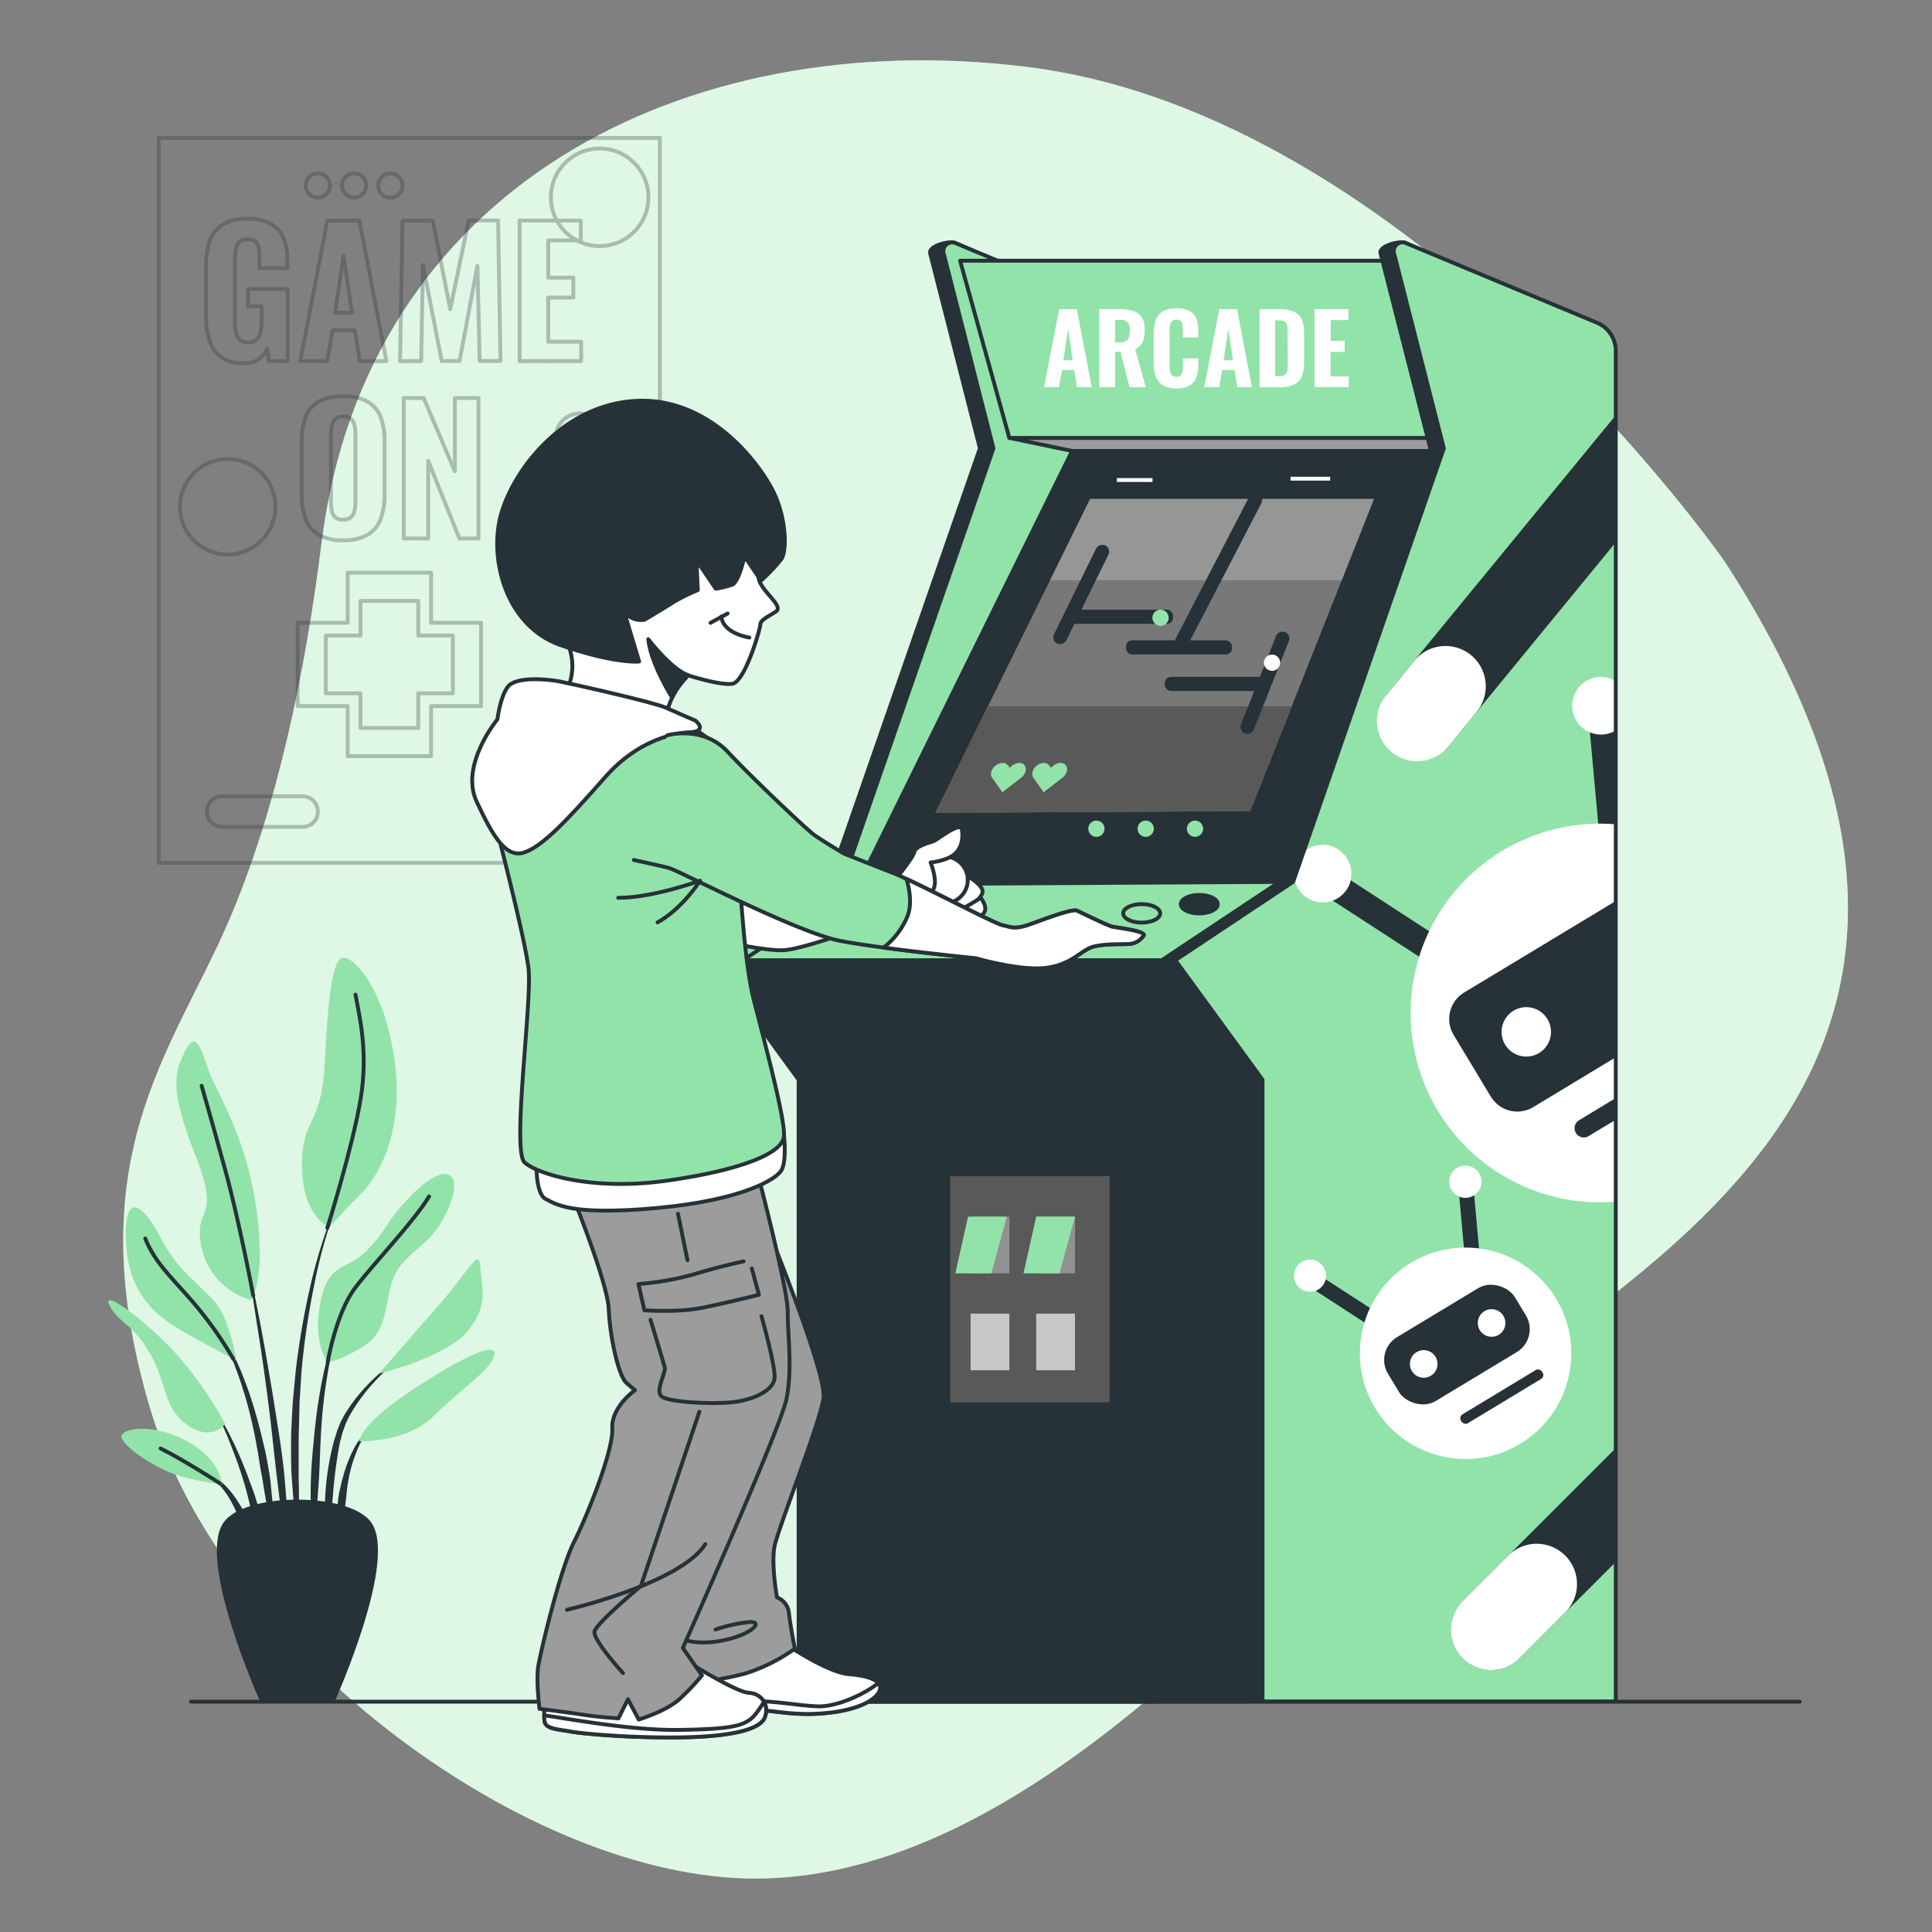 <svg xmlns="http://www.w3.org/2000/svg" viewBox="0 0 500 500"><rect x="0" y="0" width="500" height="500" fill="#808080" stroke="none"/><g id="background-simple"><path d="M446.33,145.29s-80.4-115.75-180.78-128C176.94,6.41,94.69,48.79,83.24,140.35,79.16,173,71.9,209.07,59,238.83,44.53,272.21,19.84,300,38.75,364.17s98.77,122.12,156.82,122,112.58-52.89,157.57-100.88S541.4,292.17,446.33,145.29Z" style="fill:#92E3A9"></path><path d="M446.33,145.29s-80.4-115.75-180.78-128C176.94,6.41,94.69,48.79,83.24,140.35,79.16,173,71.9,209.07,59,238.83,44.53,272.21,19.84,300,38.75,364.17s98.77,122.12,156.82,122,112.58-52.89,157.57-100.88S541.4,292.17,446.33,145.29Z" style="fill:#fff;opacity:0.7"></path></g><g id="Poster"><g style="opacity:0.3"><rect x="41.07" y="35.7" width="129.7" height="187.6" style="fill:none;stroke:#263238;stroke-linecap:round;stroke-linejoin:round"></rect><polygon points="124.51 161.16 111.56 161.16 111.56 148.21 89.98 148.21 89.98 161.16 77.03 161.16 77.03 182.74 89.98 182.74 89.98 195.69 111.56 195.69 111.56 182.74 124.51 182.74 124.51 161.16" style="fill:none;stroke:#263238;stroke-linecap:round;stroke-linejoin:round"></polygon><polygon points="117.2 164.48 108.24 164.48 108.24 155.51 93.3 155.51 93.3 164.48 84.33 164.48 84.33 179.42 93.3 179.42 93.3 188.38 108.24 188.38 108.24 179.42 117.2 179.42 117.2 164.48" style="fill:none;stroke:#263238;stroke-linecap:round;stroke-linejoin:round"></polygon><path d="M63.13,94a9.74,9.74,0,0,1-5.83-1.55,8.4,8.4,0,0,1-3.08-4.39,21.72,21.72,0,0,1-.92-6.63V69.26a21.67,21.67,0,0,1,.94-6.74,8.07,8.07,0,0,1,3.3-4.35,11.68,11.68,0,0,1,6.4-1.53,12.47,12.47,0,0,1,6.17,1.3,7.42,7.42,0,0,1,3.26,3.69,14.64,14.64,0,0,1,1,5.65v2.11H67.13V66.83A15.81,15.81,0,0,0,67,64.3a3,3,0,0,0-.83-1.73A2.94,2.94,0,0,0,64,61.94a2.72,2.72,0,0,0-2.15.76,3.72,3.72,0,0,0-.86,2,16.83,16.83,0,0,0-.18,2.53V83.31a12.65,12.65,0,0,0,.27,2.74,3.49,3.49,0,0,0,1,1.88,3.09,3.09,0,0,0,2.14.68,3,3,0,0,0,2.15-.72,3.85,3.85,0,0,0,1.06-2,12.58,12.58,0,0,0,.29-2.81V79.27H64.21V74.78H74.45V93.45H69.6l-.45-3.27A6.68,6.68,0,0,1,67,92.92,6.31,6.31,0,0,1,63.13,94Z" style="fill:none;stroke:#263238;stroke-linecap:round;stroke-linejoin:round"></path><path d="M77.72,93.45l7-36.36H93l7,36.36H93.12l-1.3-8H86.07l-1.39,8Zm9-12.52H91.1L88.9,66.25Z" style="fill:none;stroke:#263238;stroke-linecap:round;stroke-linejoin:round"></path><path d="M103.54,93.45l.62-36.36H112L116.51,80l4.8-22.94h7.59l.63,36.36h-5.39l-.58-24.64-4.63,24.64h-4.62l-4.85-24.82L109,93.45Z" style="fill:none;stroke:#263238;stroke-linecap:round;stroke-linejoin:round"></path><path d="M134.47,93.45V57.09h15.84v5.12h-8.43v9.65h6.5V77h-6.5V88.43h8.52v5Z" style="fill:none;stroke:#263238;stroke-linecap:round;stroke-linejoin:round"></path><path d="M88.77,139.82a12,12,0,0,1-6.33-1.44,8,8,0,0,1-3.35-4.1,18.21,18.21,0,0,1-1-6.4V114.32a18,18,0,0,1,1-6.37,7.75,7.75,0,0,1,3.35-4,12.27,12.27,0,0,1,6.33-1.4,12.3,12.3,0,0,1,6.39,1.42,7.81,7.81,0,0,1,3.37,4,17.81,17.81,0,0,1,1,6.35v13.56a18.21,18.21,0,0,1-1,6.4,7.86,7.86,0,0,1-3.37,4.1A12.2,12.2,0,0,1,88.77,139.82Zm0-5.34a3,3,0,0,0,2.11-.65,3.29,3.29,0,0,0,.89-1.75,11.81,11.81,0,0,0,.23-2.36v-17.2a11.43,11.43,0,0,0-.23-2.33,3.26,3.26,0,0,0-.89-1.73,3,3,0,0,0-2.11-.65,2.82,2.82,0,0,0-2,.65,3.27,3.27,0,0,0-.9,1.73,11.43,11.43,0,0,0-.23,2.33v17.2a12.64,12.64,0,0,0,.21,2.36,3.14,3.14,0,0,0,.87,1.75A2.9,2.9,0,0,0,88.77,134.48Z" style="fill:none;stroke:#263238;stroke-linecap:round;stroke-linejoin:round"></path><path d="M104.48,139.33V103h5.16l8.08,19V103h6.11v36.37h-4.94l-8.08-20.12v20.12Z" style="fill:none;stroke:#263238;stroke-linecap:round;stroke-linejoin:round"></path><circle cx="58.93" cy="131.15" r="12.36" transform="translate(-75.48 80.08) rotate(-45)" style="fill:none;stroke:#263238;stroke-linecap:round;stroke-linejoin:round"></circle><circle cx="155.19" cy="51.06" r="12.62" style="fill:none;stroke:#263238;stroke-linecap:round;stroke-linejoin:round"></circle><circle cx="150.07" cy="113.25" r="6.26" style="fill:none;stroke:#263238;stroke-linecap:round;stroke-linejoin:round"></circle><path d="M85.38,48a3.13,3.13,0,1,0-3.13,3.13A3.13,3.13,0,0,0,85.38,48Z" style="fill:none;stroke:#263238;stroke-linecap:round;stroke-linejoin:round"></path><path d="M94.77,48a3.13,3.13,0,1,0-3.13,3.13A3.13,3.13,0,0,0,94.77,48Z" style="fill:none;stroke:#263238;stroke-linecap:round;stroke-linejoin:round"></path><path d="M104.16,48A3.13,3.13,0,1,0,101,51.16,3.13,3.13,0,0,0,104.16,48Z" style="fill:none;stroke:#263238;stroke-linecap:round;stroke-linejoin:round"></path><path d="M78.33,214H57.46A3.91,3.91,0,0,1,53.55,210h0a3.91,3.91,0,0,1,3.91-3.92H78.33A3.92,3.92,0,0,1,82.25,210h0A3.92,3.92,0,0,1,78.33,214Z" style="fill:none;stroke:#263238;stroke-linecap:round;stroke-linejoin:round"></path><path d="M160,130H139.12A3.92,3.92,0,0,1,135.2,126h0a3.92,3.92,0,0,1,3.92-3.91H160A3.91,3.91,0,0,1,163.9,126h0A3.91,3.91,0,0,1,160,130Z" style="fill:none;stroke:#263238;stroke-linecap:round;stroke-linejoin:round"></path></g></g><g id="Floor"><line x1="49.41" y1="440.39" x2="465.76" y2="440.39" style="fill:none;stroke:#263238;stroke-linecap:round;stroke-linejoin:round"></line></g><g id="Plant"><path d="M87.27,311.54h0a.1.1,0,0,0,0-.13.1.1,0,0,0-.13.06,129.81,129.81,0,0,0-6.82,21.36A202.19,202.19,0,0,0,76.51,355l-.53,5.6c-.08.93-.18,1.86-.25,2.8l-.15,2.81c-.09,1.87-.2,3.74-.25,5.62l0,5.63.06,2.81c0,.94.11,1.87.17,2.81.14,1.87.26,3.74.43,5.6.36,3.73.92,7.44,1.5,11.14a.08.08,0,0,0,.09.08.09.09,0,0,0,.1-.1h0c0-1.88-.09-3.74-.13-5.61s-.22-3.72-.19-5.59,0-3.72-.06-5.58l0-2.79,0-2.79,0-5.58.15-5.57.06-2.79c0-.93.11-1.85.16-2.78l.34-5.57A198.57,198.57,0,0,1,81.23,333,130.13,130.13,0,0,1,87.27,311.54Z" style="fill:#263238"></path><path d="M88.07,340.69a.1.1,0,0,0-.06-.12.1.1,0,0,0-.13.06,135,135,0,0,0-4,14.16,132.34,132.34,0,0,0-2.34,14.55c-.5,4.88-1,9.77-1.11,14.68A122.59,122.59,0,0,0,81,398.73a.1.1,0,0,0,.2,0c.57-4.89.91-9.76,1.25-14.63s.39-9.75.71-14.62A128.89,128.89,0,0,1,84.88,355,132.67,132.67,0,0,1,88.07,340.69Z" style="fill:#263238"></path><path d="M104.23,351a.09.09,0,0,0-.13,0,49.28,49.28,0,0,0-10.81,9.42,44.06,44.06,0,0,0-4.23,5.88l-.87,1.64-.68,1.7a16.77,16.77,0,0,0-.59,1.73c-.17.58-.37,1.15-.53,1.74a69.86,69.86,0,0,0-2.23,14.26,82,82,0,0,0,.53,14.36.11.11,0,0,0,.1.08.09.09,0,0,0,.1-.09l1.23-14.21a125.81,125.81,0,0,1,1.8-14c.13-.57.3-1.13.44-1.7a16,16,0,0,1,.5-1.67l.58-1.65.74-1.55A42.28,42.28,0,0,1,94.05,361a48.72,48.72,0,0,1,10.15-9.87h0A.09.09,0,0,0,104.23,351Z" style="fill:#263238"></path><path d="M96.41,369.21a15.77,15.77,0,0,0-4.92,5.91,34.83,34.83,0,0,0-2.75,7.24c-.19.62-.35,1.24-.48,1.88l-.45,1.89a33.09,33.09,0,0,0-.47,3.83c0,1.29-.06,2.58,0,3.87a33.37,33.37,0,0,0,.51,3.84.11.11,0,0,0,.07.08.1.1,0,0,0,.12-.08,34.15,34.15,0,0,0,.68-3.78c.2-1.25.4-2.5.55-3.74s.34-2.48.44-3.73.27-2.49.53-3.7a34.42,34.42,0,0,1,2.11-7.18,15.88,15.88,0,0,1,4.13-6.16h0a.09.09,0,0,0,0-.13A.1.1,0,0,0,96.41,369.21Z" style="fill:#263238"></path><path d="M73.74,383.45c-.53-6.31-1.57-12.56-2.56-18.8S69.11,352.18,68,346s-2.42-12.4-3.76-18.57a.1.1,0,0,0-.12-.08.09.09,0,0,0-.07.11c1.08,6.22,2,12.46,3,18.71s1.83,12.48,2.62,18.74,1.38,12.54,2.16,18.79l2.31,18.78a.09.09,0,0,0,.09.09.11.11,0,0,0,.11-.09c.07-1.59.07-3.17.11-4.76s-.07-3.16-.09-4.75C74.25,389.76,74,386.61,73.74,383.45Z" style="fill:#263238"></path><path d="M70,383.36c-.34-2.5-.8-5-1.28-7.46l-.88-3.69c-.29-1.22-.57-2.46-.93-3.67a105.16,105.16,0,0,0-4.82-14.35l-.76-1.73-.84-1.7c-.53-1.15-1.18-2.24-1.79-3.34a28,28,0,0,0-4.56-6,.1.1,0,0,0-.13,0,.11.11,0,0,0,0,.14h0a28,28,0,0,1,4.17,6.18c.55,1.12,1.13,2.22,1.6,3.38l.74,1.72.66,1.75a103.6,103.6,0,0,1,4.2,14.36c.57,2.42,1,4.9,1.43,7.35l.59,3.7c.21,1.23.47,2.45.65,3.68.39,2.47.84,4.93,1.28,7.4s.83,4.95,1.35,7.42a.1.1,0,0,0,.1.08.1.1,0,0,0,.1-.1q0-3.78-.18-7.56C70.52,388.37,70.22,385.87,70,383.36Z" style="fill:#263238"></path><path d="M64.73,383.68c-1.17-3.31-2.52-6.55-4-9.73a88.19,88.19,0,0,0-5-9.21.1.1,0,0,0-.13,0,.1.1,0,0,0,0,.13,86,86,0,0,1,4.29,9.5c1.28,3.23,2.44,6.51,3.41,9.83s1.69,6.71,2.57,10.05,1.69,6.71,2.71,10.09a.1.1,0,0,0,.2,0,50.75,50.75,0,0,0-1-10.5A64.74,64.74,0,0,0,64.73,383.68Z" style="fill:#263238"></path><path d="M64.52,394.71a22.73,22.73,0,0,0-2.78-5.82,24.51,24.51,0,0,0-4-5,17.94,17.94,0,0,0-2.58-1.94,10.34,10.34,0,0,0-2.91-1.32.1.1,0,0,0-.12.06.1.1,0,0,0,0,.13h0A14.58,14.58,0,0,1,57,384.55a22.85,22.85,0,0,1,3.37,5.11c1,1.81,1.46,3.81,2.29,5.68.37,1,.73,1.92,1.16,2.88a24.46,24.46,0,0,0,1.27,2.91h0a.09.09,0,0,0,.08.05.1.1,0,0,0,.11-.1,24.76,24.76,0,0,0-.12-3.22C65,396.81,64.77,395.76,64.52,394.71Z" style="fill:#263238"></path><path d="M64.91,336.42A18,18,0,0,1,52.18,322.9c-2.39-11.14,5.3-6.37-1.59-23.87s-5.3-21.47-2.92-26.51,3.72-3.45,5.84,3.18,9.81,17,12.72,36.33S64.91,336.42,64.91,336.42Z" style="fill:#92E3A9"></path><path d="M85.32,317.59s-6.89-2.38-7.16-15.37,5-10.34,5.84-26.52,1.85-27.57,4.77-27.84,10.61,8,13.26,26-3.45,30-8.75,35.26S85.32,317.59,85.32,317.59Z" style="fill:#92E3A9"></path><path d="M61.2,352.06s-1.6-9.54-4.78-14.05-10.07-8.48-14.58-17.23-9.54-13-9.28-.53,5.83,18.82,12.73,23.06S61.2,352.06,61.2,352.06Z" style="fill:#92E3A9"></path><path d="M58.28,368.5s-6.36-12.19-15.64-21.21-16.71-13.52-14.06-9,5.84,4.24,10.34,12.19,3.19,13.79,9.55,18.3S58.28,368.5,58.28,368.5Z" style="fill:#92E3A9"></path><path d="M57.48,384.14c-.26-.79-.53-6.62-9.54-11.4s-17.5-2.91-16.44-.53,6.63,6.37,12.2,8.75S57.48,384.14,57.48,384.14Z" style="fill:#92E3A9"></path><path d="M84.79,352.59s-4-5-1.85-15.64,6.89-7.95,12.19-13.52,4.25-6.37,9.55-12.2,10.07-9,12.19-6.63-1.06,9.81-4.24,14.06S104.41,325,102,330.32s-1.33,13.79-7.43,17.77S84.79,352.59,84.79,352.59Z" style="fill:#92E3A9"></path><path d="M98.05,355.51s9.54-10.87,16.44-18.83,9.54-14.05,9.81-8.74,2.38,9.54-3.18,16.43S98.05,355.51,98.05,355.51Z" style="fill:#92E3A9"></path><path d="M93,373s-.26-4.24,14.85-14.05,21.48-11.67,19.89-7.69-8.22,8-15.38,15.11S93,373,93,373Z" style="fill:#92E3A9"></path><path d="M65.54,335.29s-3.55-19-7.26-32.54S52.18,281,52.18,281" style="fill:none;stroke:#263238;stroke-linecap:round;stroke-linejoin:round"></path><path d="M84.71,317.79s6.45-20.61,8.57-33.07S93,263,92,257.41" style="fill:none;stroke:#263238;stroke-linecap:round;stroke-linejoin:round"></path><path d="M60.36,351.66a100.33,100.33,0,0,0-9.77-13.91c-5.83-6.9-10.34-10.61-13-17.24" style="fill:none;stroke:#263238;stroke-linecap:round;stroke-linejoin:round"></path><path d="M84.79,352.59s2.12-12.72,7.16-19.35,15.11-17,19.09-23.6" style="fill:none;stroke:#263238;stroke-linecap:round;stroke-linejoin:round"></path><path d="M56.86,383.86s-8.92-5.81-15.29-9" style="fill:none;stroke:#263238;stroke-linecap:round;stroke-linejoin:round"></path><path d="M86.18,440.09H67.76s-16.67-37-9.22-46.14c5.85-7.12,31-7.12,36.86,0C102.86,403.05,86.18,440.09,86.18,440.09Z" style="fill:#263238;stroke:#263238;stroke-linecap:round;stroke-linejoin:round"></path></g><g id="arcade-machine"><path d="M184.12,248.5l30.48-20.28,39-112.19L240.71,65.52c-.45-1.8,4.85-3.35,6.56-2.63l50.86,22.65V440.33H206.68V279.43Z" style="fill:#263238;stroke:#263238;stroke-linecap:round;stroke-linejoin:round"></path><path d="M187.63,248.5l30.48-20.28,39-112.19-12.9-50.51a2.24,2.24,0,0,1,3-2.63l54.37,22.65V440.33H210.19V279.43Z" style="fill:#92E3A9;stroke:#263238;stroke-linecap:round;stroke-linejoin:round"></path><polygon points="261.21 113.33 277.46 116.71 373.69 116.71 374.58 113.33 261.21 113.33" style="fill:#9c9c9c;stroke:#263238;stroke-linecap:round;stroke-linejoin:round"></polygon><polygon points="222.15 228.85 277.46 116.71 378.85 116.71 334.67 228.22 222.15 228.85" style="fill:#263238;stroke:#263238;stroke-linecap:round;stroke-linejoin:round"></polygon><polygon points="242.07 210.37 282.13 129.13 355.57 129.13 323.57 209.9 242.07 210.37" style="fill:#787878"></polygon><polygon points="255.67 182.79 242.07 210.37 323.57 209.9 334.31 182.79 255.67 182.79" style="fill:#595959"></polygon><polygon points="347.24 150.17 355.57 129.13 282.13 129.13 271.76 150.17 347.24 150.17" style="fill:#969696"></polygon><rect x="291.4" y="165.72" width="27.44" height="3.66" rx="1.58" style="fill:#263238"></rect><path d="M286.83,143.6l-10.8,22a1.9,1.9,0,0,1-2.45.94h0a1.78,1.78,0,0,1-.78-2.44l10.8-22a1.9,1.9,0,0,1,2.45-.94h0A1.79,1.79,0,0,1,286.83,143.6Z" style="fill:#263238"></path><path d="M326.46,130.19l-18.9,36.42a1.88,1.88,0,0,1-2.44.94h0a1.79,1.79,0,0,1-.78-2.44l18.89-36.42a1.9,1.9,0,0,1,2.45-.94h0A1.78,1.78,0,0,1,326.46,130.19Z" style="fill:#263238"></path><path d="M333.55,165.94l-9,22.74a1.89,1.89,0,0,1-2.36,1.13h0a1.79,1.79,0,0,1-1-2.37l9-22.74a1.89,1.89,0,0,1,2.36-1.13h0A1.79,1.79,0,0,1,333.55,165.94Z" style="fill:#263238"></path><rect x="276.16" y="157.79" width="27.44" height="3.66" rx="1.58" style="fill:#263238"></rect><rect x="301.46" y="175.17" width="27.44" height="3.66" rx="1.58" style="fill:#263238"></rect><path d="M302.45,159.89a2.1,2.1,0,1,0-2.09,2.09A2.1,2.1,0,0,0,302.45,159.89Z" style="fill:#92E3A9"></path><path d="M285.85,214.47a2.1,2.1,0,1,0-2.1,2.1A2.1,2.1,0,0,0,285.85,214.47Z" style="fill:#92E3A9"></path><path d="M298.61,214.47a2.1,2.1,0,1,0-2.1,2.1A2.1,2.1,0,0,0,298.61,214.47Z" style="fill:#92E3A9"></path><path d="M311.37,214.47a2.1,2.1,0,1,0-2.09,2.1A2.1,2.1,0,0,0,311.37,214.47Z" style="fill:#92E3A9"></path><path d="M331.3,171.51a2.1,2.1,0,1,0-2.1,2.1A2.1,2.1,0,0,0,331.3,171.51Z" style="fill:#fff"></path><path d="M265.2,198.1c-.63-.87-2.05-.87-3.18,0l-.74.58-.41-.58a1.66,1.66,0,0,0-1.39-.65,3,3,0,0,0-1.79.65c-1.13.88-1.55,2.31-.93,3.19l.41.57,2.25,3.18,4.11-3.18.74-.57a3.21,3.21,0,0,0,1.12-1.59A1.85,1.85,0,0,0,265.2,198.1Z" style="fill:#92E3A9"></path><path d="M275.87,198.1c-.63-.87-2.05-.87-3.18,0l-.74.58-.41-.58a1.66,1.66,0,0,0-1.39-.65,3,3,0,0,0-1.79.65c-1.13.88-1.55,2.31-.93,3.19l.41.57,2.25,3.18,4.11-3.18.74-.57a3.21,3.21,0,0,0,1.12-1.59A1.85,1.85,0,0,0,275.87,198.1Z" style="fill:#92E3A9"></path><line x1="333.99" y1="123.88" x2="344.25" y2="123.88" style="fill:none;stroke:#fff;stroke-miterlimit:10"></line><line x1="289.06" y1="124.23" x2="298.26" y2="124.23" style="fill:none;stroke:#fff;stroke-miterlimit:10"></line><polygon points="222.15 228.85 334.67 228.22 304.18 248.5 191.3 249.14 222.15 228.85" style="fill:#92E3A9;stroke:#263238;stroke-linecap:round;stroke-linejoin:round"></polygon><path d="M300.26,236.38c0,1.32-2.15,2.39-4.79,2.39s-4.79-1.07-4.79-2.39,2.14-2.4,4.79-2.4S300.26,235.06,300.26,236.38Z" style="fill:#92E3A9;stroke:#263238;stroke-linecap:round;stroke-linejoin:round"></path><path d="M283.05,239.09c0,1.32-2.14,2.39-4.79,2.39s-4.79-1.07-4.79-2.39,2.15-2.4,4.79-2.4S283.05,237.76,283.05,239.09Z" style="fill:#92E3A9;stroke:#263238;stroke-linecap:round;stroke-linejoin:round"></path><path d="M315.16,234c0,1.33-2.15,2.4-4.79,2.4s-4.79-1.07-4.79-2.4,2.14-2.39,4.79-2.39S315.16,232.66,315.16,234Z" style="fill:#263238;stroke:#263238;stroke-linecap:round;stroke-linejoin:round"></path><rect x="209.82" y="279.43" width="113.42" height="160.96" style="fill:#263238;stroke:#263238;stroke-linecap:round;stroke-linejoin:round"></rect><rect x="245.9" y="304.4" width="41.24" height="58.53" style="fill:#595959"></rect><polygon points="300.67 248.5 187.26 248.5 209.81 279.43 323.23 279.43 300.67 248.5" style="fill:#263238;stroke:#263238;stroke-linecap:round;stroke-linejoin:round"></polygon><polygon points="248.47 67.47 359.93 67.47 374.58 113.33 261.21 113.33 248.47 67.47" style="fill:#92E3A9;stroke:#263238;stroke-linecap:round;stroke-linejoin:round"></polygon><path d="M278.68,80h-4.56l-3.93,20.2h3.87l.78-4.44H278l.72,4.44h3.82Zm-3.47,13.24,1.2-8.16,1.22,8.16Z" style="fill:#fff"></path><path d="M293.77,90.36a3.61,3.61,0,0,0,1.5-1.14,4.21,4.21,0,0,0,.76-1.66,10.53,10.53,0,0,0,.21-2.22c0-.23,0-.45,0-.66a6.68,6.68,0,0,0-.26-1.51,3.65,3.65,0,0,0-.5-1.07,4,4,0,0,0-2.24-1.63A11.63,11.63,0,0,0,289.7,80h-5.23v20.2h4.11V91.05H290l2.31,9.16h4.22Zm-1.61-3.06a1.82,1.82,0,0,1-.81,1,3.16,3.16,0,0,1-1.58.32h-1.19V82.8H290a2.12,2.12,0,0,1,1.9.74,3.6,3.6,0,0,1,.52,2.13A4.79,4.79,0,0,1,292.16,87.3Z" style="fill:#fff"></path><path d="M310.13,87.29v-1.7a8.55,8.55,0,0,0-.51-3.07,3.85,3.85,0,0,0-1.75-2,6.63,6.63,0,0,0-3.4-.73,6.77,6.77,0,0,0-3.56.82,4.46,4.46,0,0,0-1.83,2.34,8.31,8.31,0,0,0-.34,1.41,12.44,12.44,0,0,0-.18,2.19v7.26a10.9,10.9,0,0,0,.52,3.51,4.48,4.48,0,0,0,1.83,2.35,4.16,4.16,0,0,0,.73.37,7.21,7.21,0,0,0,2.83.49,6.37,6.37,0,0,0,3.44-.79,4.19,4.19,0,0,0,1.72-2.15,8.86,8.86,0,0,0,.5-3.13V92.76h-4v2a11.67,11.67,0,0,1-.09,1.37,1.9,1.9,0,0,1-.43,1,1.44,1.44,0,0,1-1.14.38,1.71,1.71,0,0,1-1.11-.33,1.75,1.75,0,0,1-.52-1,7.26,7.26,0,0,1-.14-1.49V85.54a10.16,10.16,0,0,1,.1-1.41,1.84,1.84,0,0,1,.48-1,1.54,1.54,0,0,1,1.19-.4,1.45,1.45,0,0,1,1.16.39,1.76,1.76,0,0,1,.42,1c0,.41.08.85.08,1.31v1.9Z" style="fill:#fff"></path><path d="M320.14,80h-4.57l-3.91,20.2h3.86l.77-4.44h3.2l.72,4.44H324Zm-3.47,13.24,1.2-8.16,1.22,8.16Z" style="fill:#fff"></path><path d="M336.9,82.74a3.88,3.88,0,0,0-2-2.07,9.86,9.86,0,0,0-4-.66h-4.93v20.2h5a9.28,9.28,0,0,0,3.93-.68,4,4,0,0,0,2-2.14,9.68,9.68,0,0,0,.6-3.69V86.34A9.26,9.26,0,0,0,336.9,82.74Zm-3.62,11.4a9.7,9.7,0,0,1-.12,1.76,1.67,1.67,0,0,1-.61,1.08,2.81,2.81,0,0,1-1.63.36H330V82.9h.85a3,3,0,0,1,1.58.3,1.49,1.49,0,0,1,.65.93,7.05,7.05,0,0,1,.16,1.69Z" style="fill:#fff"></path><path d="M344.34,97.42V91.08H348V88.22h-3.61V82.84H349V80h-8.81v20.2h8.86V97.42Z" style="fill:#fff"></path><path d="M300.67,248.5l30.49-20.28,39-112.19L357.27,65.52c-.46-1.8,4.84-3.35,6.55-2.63l46,20.64a7.86,7.86,0,0,1,4.84,7.26V440.33H323.23V279.43Z" style="fill:#263238;stroke:#263238;stroke-linecap:round;stroke-linejoin:round"></path><path d="M418.2,90.79V440.33H326.74V279.43l-22.56-30.92,30.49-20.29.3-.86,2.36-6.8L373.46,116.7l.23-.67-.69-2.7-6.31-24.71v-.06l-5.9-23a2.25,2.25,0,0,1,2-2.8h0a1.57,1.57,0,0,1,.48,0,.88.88,0,0,1,.26.06,1.23,1.23,0,0,1,.25.08l49.53,20.64A7.86,7.86,0,0,1,418.2,90.79Z" style="fill:#92E3A9"></path><path d="M376.94,251.54a3.49,3.49,0,0,1-3.69-.06l-33.74-21.92a3.47,3.47,0,0,1,3.78-5.83L377,245.65a3.47,3.47,0,0,1,1,4.81A3.6,3.6,0,0,1,376.94,251.54Z" style="fill:#263238"></path><path d="M418.32,188.25l-.54-5.93a3.47,3.47,0,0,0-6.91.63l3.75,41.26a3.46,3.46,0,0,0,3.7,3.14Z" style="fill:#263238"></path><path d="M418.32,213.35a49,49,0,1,0,0,97.63Z" style="fill:#fff"></path><path d="M418.32,233.08l-39.4,23.78a8,8,0,0,0-2.71,11l9.61,15.94a8,8,0,0,0,11,2.71l21.52-13Z" style="fill:#263238"></path><path d="M418.32,176.36a7.45,7.45,0,1,0-.14,12.66l.14-.1Z" style="fill:#fff"></path><path d="M349.57,227.81a7.46,7.46,0,0,1-3.4,4.67,7.85,7.85,0,0,1-1.24.6,7.46,7.46,0,0,1-9-3.14,7.23,7.23,0,0,1-1-2.58l2.36-6.8a6.85,6.85,0,0,1,1.14-.84,7.45,7.45,0,0,1,11.1,8.09Z" style="fill:#fff"></path><path d="M400.47,263.74a6.39,6.39,0,1,1-8.77-2.16A6.38,6.38,0,0,1,400.47,263.74Z" style="fill:#fff"></path><path d="M418.32,284.06,408.53,290a2.4,2.4,0,0,0,2.48,4.1l7.31-4.41Z" style="fill:#263238"></path><path d="M358.37,344.32a1.92,1.92,0,0,1-2.06,0l-18.85-12.24a1.94,1.94,0,0,1,2.11-3.26L358.42,341a2,2,0,0,1,.57,2.69A1.87,1.87,0,0,1,358.37,344.32Z" style="fill:#263238"></path><path d="M382.35,330.54a1.77,1.77,0,0,1-.83.27,1.93,1.93,0,0,1-2.1-1.75L377.32,306a1.94,1.94,0,1,1,3.86-.35l2.1,23A1.93,1.93,0,0,1,382.35,330.54Z" style="fill:#263238"></path><circle cx="379.31" cy="350.25" r="27.36" transform="translate(-36.1 656.83) rotate(-79.15)" style="fill:#fff"></circle><rect x="357.88" y="338.3" width="38.36" height="19.33" rx="6.9" transform="translate(-125.56 244.88) rotate(-31.11)" style="fill:#263238"></rect><path d="M382.81,303.68a4.17,4.17,0,1,0-1.41,5.72A4.16,4.16,0,0,0,382.81,303.68Z" style="fill:#fff"></path><path d="M342.59,328a4.16,4.16,0,1,0-1.42,5.72A4.16,4.16,0,0,0,342.59,328Z" style="fill:#fff"></path><path d="M389.08,340.54a3.57,3.57,0,1,1-4.9-1.21A3.57,3.57,0,0,1,389.08,340.54Z" style="fill:#fff"></path><path d="M371.51,351.14a3.57,3.57,0,1,1-4.9-1.21A3.57,3.57,0,0,1,371.51,351.14Z" style="fill:#fff"></path><rect x="373.8" y="359.99" width="24.38" height="2.68" rx="1.16" transform="matrix(0.86, -0.52, 0.52, 0.86, -131.18, 251.42)" style="fill:#263238"></rect><path d="M304.18,248.5l30.49-20.28,39-112.19L360.78,65.52a2.24,2.24,0,0,1,3-2.63l49.54,20.64a7.86,7.86,0,0,1,4.84,7.26V440.33H326.74V279.43Z" style="fill:none;stroke:#263238;stroke-linecap:round;stroke-linejoin:round"></path><path d="M418.2,107.45V140.3l-3.51,4.28-32.48,39.59a.2.2,0,0,0-.06.07l-7.34,8.94A10.43,10.43,0,0,1,358.69,180L366,171l.08-.09,48.58-59.2Z" style="fill:#263238"></path><path d="M366.74,197a10.41,10.41,0,0,1-8.05-17l7.34-9a10.42,10.42,0,0,1,16.12,13.22l-7.35,9A10.4,10.4,0,0,1,366.74,197Z" style="fill:#fff"></path><path d="M418.2,374.72v29.47l-3.51,3.51-9.43,9.42a1.71,1.71,0,0,1-.18.2l-11.85,11.84a10.42,10.42,0,0,1-14.73-14.75l11.83-11.83c.13-.13.26-.26.39-.37l24-24Z" style="fill:#263238"></path><path d="M385.87,432.21a10.43,10.43,0,0,1-7.37-17.8l11.83-11.83a10.42,10.42,0,0,1,14.74,14.74l-11.83,11.83A10.4,10.4,0,0,1,385.87,432.21Z" style="fill:#fff"></path><rect x="251.19" y="339.96" width="10.04" height="14.67" style="fill:#c7c7c7"></rect><rect x="268.17" y="339.96" width="10.04" height="14.67" style="fill:#c7c7c7"></rect><rect x="251.19" y="314.87" width="10.04" height="14.67" style="fill:#919191"></rect><rect x="268.17" y="314.87" width="10.04" height="14.67" style="fill:#919191"></rect><polygon points="278.21 314.87 274.21 329.55 264.88 329.55 268.17 314.87 278.21 314.87" style="fill:#92E3A9"></polygon><polygon points="260.56 314.87 256.56 329.55 247.24 329.55 250.53 314.87 260.56 314.87" style="fill:#92E3A9"></polygon></g><g id="Character"><path d="M203.76,425.78s10.48,7.05,15.82,7.48,8.77,1.71,8.12,4.06-5.13,5.13-13.68,6-13-.64-19.23-.86-11.55,2.57-15.18-.64-3.21-5.56-3-7.69,4.7-1.93,12-4.28S203.76,425.78,203.76,425.78Z" style="fill:#fff;stroke:#263238;stroke-linecap:round;stroke-linejoin:round"></path><path d="M227.7,437.32a1.81,1.81,0,0,0-.41-1.77c-3.09,2.67-10.61,6.23-15.62,6.05-6-.22-11.54-1.71-22.87-1.5l-10.66.21a12.78,12.78,0,0,0,1.47,1.5c3.63,3.21,9,.43,15.17.64s10.69,1.71,19.24.86S227.06,439.67,227.7,437.32Z" style="fill:#fff;stroke:#263238;stroke-linecap:round;stroke-linejoin:round"></path><path d="M197.68,315.51s16.37,39.84,15.44,46.32-11.73,33.66-12.66,38.29.62,13.28.62,13.28a4.85,4.85,0,0,1,3.09,4c.31,3.09,1.54,9.26,1.54,9.26a44.66,44.66,0,0,1-13,6.49A81.3,81.3,0,0,1,177,435.64c-1.23,0-2.47-4.94-3.08-8.34s5.24-10.81,7.41-15.13S189,387.77,192.74,381s9-26.87,8.34-34.59-6.48-23.16-6.48-28.1S197.68,312.42,197.68,315.51Z" style="fill:#9c9c9c;stroke:#263238;stroke-linecap:round;stroke-linejoin:round"></path><path d="M176.19,424.07s3.85,1.92,11.11.43,10.48-4.92,6.63-4.71a39.43,39.43,0,0,0-8.76,1.93" style="fill:none;stroke:#263238;stroke-linecap:round;stroke-linejoin:round"></path><path d="M179.18,430.81s11.33,7.06,14.54,7.27,5.34,2.78,4.27,6.2-9.19,5.13-21.37,5.34-25.44-.85-28.86-1.49-6.63-.64-6.84-2.78a46.59,46.59,0,0,1,0-5.77s5.34-1.5,10-3.42,18.17-4.49,20.53-5.13S179.18,430.81,179.18,430.81Z" style="fill:#fff;stroke:#263238;stroke-linecap:round;stroke-linejoin:round"></path><path d="M175.55,447.7c-12.31.18-29.43-3.06-34.71-3.77,0,.51,0,1,.08,1.42.21,2.14,3.42,2.14,6.84,2.78s16.67,1.71,28.86,1.49,20.3-1.92,21.37-5.34a4.83,4.83,0,0,0-.27-3.89,25,25,0,0,1-1.87,2.82C193.29,446.63,190.3,447.49,175.55,447.7Z" style="fill:#fff;stroke:#263238;stroke-linecap:round;stroke-linejoin:round"></path><path d="M147.66,308.22s9.57,23.47,9.88,30.57,2.47,17.29,4.63,19.15l2.16,1.85s-6.17,4.32-5.87,9.88-6.17,21.93-9.88,29.34-8.64,28.41-9.26,32.11.31,11.12.31,11.12,7.41.93,11.42,1.55,9,.92,9,.92l2.47-4.94,2.78,5.25s7.1-2.16,10.5-5.25a61.59,61.59,0,0,0,5.87-6.18l-4.95-7.1S202,369.67,203.55,362s.31-16.37.31-22.54-7.72-35.51-7.72-35.51Z" style="fill:#9c9c9c;stroke:#263238;stroke-linecap:round;stroke-linejoin:round"></path><path d="M192.43,326.44s-7.1,1.54-13,3.4a76.3,76.3,0,0,1-14.2,2.47l1.54,6.79s8.65.62,14.83-.62,14.82-3.39,14.82-3.39l-1.85-6.8" style="fill:none;stroke:#263238;stroke-linecap:round;stroke-linejoin:round"></path><path d="M168.35,341.57s3.39,11.12,3.7,12.35-2.47,5.87-.92,7.41,13,2.17,18.52,1.55,10.5-3.09,10.81-6.18-3.39-16.06-3.39-16.06" style="fill:none;stroke:#263238;stroke-linecap:round;stroke-linejoin:round"></path><line x1="175.45" y1="314.09" x2="177.92" y2="326.13" style="fill:none;stroke:#263238;stroke-linecap:round;stroke-linejoin:round"></line><path d="M181,365.35l-15.13,45.08s-11.43,9.58-12,11.74S161.24,433,161.24,433" style="fill:none;stroke:#263238;stroke-linecap:round;stroke-linejoin:round"></path><path d="M146.73,416.61s29.34-6.79,35.82-17" style="fill:none;stroke:#263238;stroke-linecap:round;stroke-linejoin:round"></path><path d="M199.32,144s-3.67,2.56-2.93,5.86,6.59,7,4.39,8.43-4,2.2-4,3.3-4,15-7.32,15.39-11.36-2.2-11.36-2.2a21.26,21.26,0,0,0-5.87,11l-25.65-7a14.14,14.14,0,0,0,.37-12.09,68.7,68.7,0,0,0-5.87-10.26s10.27-23.45,29.69-28.22S199.32,144,199.32,144Z" style="fill:#fff;stroke:#263238;stroke-linecap:round;stroke-linejoin:round"></path><path d="M193.94,165s-6.84-1-7.25-5.44" style="fill:none;stroke:#263238;stroke-linecap:round;stroke-linejoin:round"></path><line x1="188.31" y1="158.77" x2="183.88" y2="161.19" style="fill:none;stroke:#263238;stroke-linecap:round;stroke-linejoin:round"></line><path d="M167.77,165.42s5.89,7.75,10.3,9.31c0,0-3.66,4.18-4.26,5.59C173.81,180.32,168.37,171.66,167.77,165.42Z" style="fill:#263238;stroke:#263238;stroke-linecap:round;stroke-linejoin:round"></path><path d="M138.83,300.5s-.33,8.43,2.36,9.78,6.41,4.38,28.67,2.36,31-7.42,32.38-9.78.68-8.77.68-8.77-19.9,5.73-36.77,5.73S138.83,300.5,138.83,300.5Z" style="fill:#fff;stroke:#263238;stroke-linecap:round;stroke-linejoin:round"></path><path d="M247.89,226.69l2.93,7.74a13.11,13.11,0,0,1-3,3c-2.45,2-6.36,3.75-9.65,2a9.5,9.5,0,0,1-4.36-4.85s4.92-7,7-8.07S247.89,226.69,247.89,226.69Z" style="fill:#fff;stroke:#263238;stroke-linecap:round;stroke-linejoin:round"></path><line x1="245.85" y1="230.22" x2="252.61" y2="243.42" style="fill:#fff;stroke:#263238;stroke-linecap:round;stroke-linejoin:round;stroke-width:2px"></line><path d="M250.37,226.69s4.57,2.62,3.86,4.46-4,4.47-6.67,4.93-3.45-2.13-2.13-2.36S250.11,229.13,250.37,226.69Z" style="fill:#fff;stroke:#263238;stroke-linecap:round;stroke-linejoin:round"></path><path d="M253.79,232.33s1.78,2.15,1,3.69-5.8,4-7.48,3.42.25-3.36.25-3.36S252.55,233.25,253.79,232.33Z" style="fill:#fff;stroke:#263238;stroke-linecap:round;stroke-linejoin:round"></path><path d="M253.74,237.08a3.37,3.37,0,0,1-.85,3.13c-1.36,1.29-5.75,2.24-6.82,1.2s1.24-2,1.24-2A38.9,38.9,0,0,0,253.74,237.08Z" style="fill:#fff;stroke:#263238;stroke-linecap:round;stroke-linejoin:round"></path><path d="M250.37,226.69a6.07,6.07,0,1,0-4.94,7A6.07,6.07,0,0,0,250.37,226.69Z" style="fill:#fff;stroke:#263238;stroke-linecap:round;stroke-linejoin:round"></path><path d="M229.73,230.05s6.52-7.74,6.89-9.51,4.36-2.48,5.3-3,6.67-4.93,7-2.94.15,4.77-1.95,6.51-6.13,2.1-6.13,2.1,1.81,4.48.83,6.7-7.16,6.05-7.16,6.05Z" style="fill:#fff;stroke:#263238;stroke-linecap:round;stroke-linejoin:round"></path><path d="M219.59,241.25s-11.73,4.17-16.39,4.63-17.48-2.55-17.48-2.55l.91-10.87,0-5.09a91.21,91.21,0,0,0,13.73,6.2C208,236.26,219.59,241.25,219.59,241.25Z" style="fill:#fff;stroke:#263238;stroke-linecap:round;stroke-linejoin:round"></path><path d="M128,212.47s7.76,29.68,8.77,38.11-4.39,47.22-1,50.26,17.54,7.42,36.76,4.72,30-7.08,30.36-11.47-5.06-24.62-7.76-35.08-3.37-29.68-4.72-42.5-1-18.88-5.06-23.27-7.08-5.39-11.13-5.73-14.84,1-22.94,7.42-13.49,14.16-16.86,15.85A15.85,15.85,0,0,1,128,212.47Z" style="fill:#92E3A9;stroke:#263238;stroke-linecap:round;stroke-linejoin:round"></path><path d="M180,186.5s-4.72-2-7.76-3.38-23.94-6.07-27.32-6.74-11.46-1.35-13.49,1.35-2.7,8.43-2.7,8.43-9.78,11.8-5.39,21.25,7.75,14.84,12.48,13.15,10.79-8.09,20.91-19.56,21.59-11.47,21.59-11.47S183.35,189.53,180,186.5Z" style="fill:#fff;stroke:#263238;stroke-linecap:round;stroke-linejoin:round"></path><path d="M172.69,190.3s9.15-2.68,15.6,4.23,20.25,19.91,22.15,21.34,7.88,5,7.88,5,6.87,2.76,12.65,5,26.44,13.23,28.54,13.61,2.91,1.28,7.44-.39,10.68-3.92,11.77-3.4,8.07,3.95,9.12,4.14,8.68,1.14,8.16,2.23a4.84,4.84,0,0,1-3.43,2.2c-1.34.19-6.16-.13-9.45.68s-5.48,4.54-12.15,5.5S252.55,248,252.55,248s-23.85-2.36-35.06-4.5-41.81-18.17-44.29-18.84-9.16-2.09-9.16-2.09" style="fill:#92E3A9;stroke:#263238;stroke-linecap:round;stroke-linejoin:round"></path><path d="M160,232.34c8.53.13,21.17-4.41,21.17-4.41s-4.43,7.11-11,10.79" style="fill:none;stroke:#263238;stroke-linecap:round;stroke-linejoin:round"></path><path d="M296,242.06c.52-1.09-7.11-2-8.16-2.23s-8-3.62-9.12-4.14-7.24,1.73-11.77,3.4-5.35.77-7.44.39c-1.78-.32-16.79-8.21-24.9-12,.84,2.92,1.38,6.48.33,9.41a19.86,19.86,0,0,1-6.27,8.34c11.21,1.5,23.88,2.76,23.88,2.76s11.74,3.42,18.42,2.46,8.86-4.69,12.15-5.5,8.11-.49,9.45-.68A4.84,4.84,0,0,0,296,242.06Z" style="fill:#fff;stroke:#263238;stroke-linecap:round;stroke-linejoin:round"></path><path d="M161.52,158.27l3.89,12.93s-6,.7-20.19-4.19-18.56-22-15.73-33.23,15.38-28.63,34.5-30,31.88,15.38,35.77,22.72,3.9,16.08,2.48,18.17a45.15,45.15,0,0,1-5.31,5.6l-4.25-6.3s-1.42,6.64-3.19,7.34a22.49,22.49,0,0,1-4.25,1.05l-5-7.34.36,7.69a52.19,52.19,0,0,0-6.38,3.15c-1.41,1-7.43,4.54-7.43,4.54A5.49,5.49,0,0,1,161.52,158.27Z" style="fill:#263238;stroke:#263238;stroke-linecap:round;stroke-linejoin:round"></path></g></svg>
